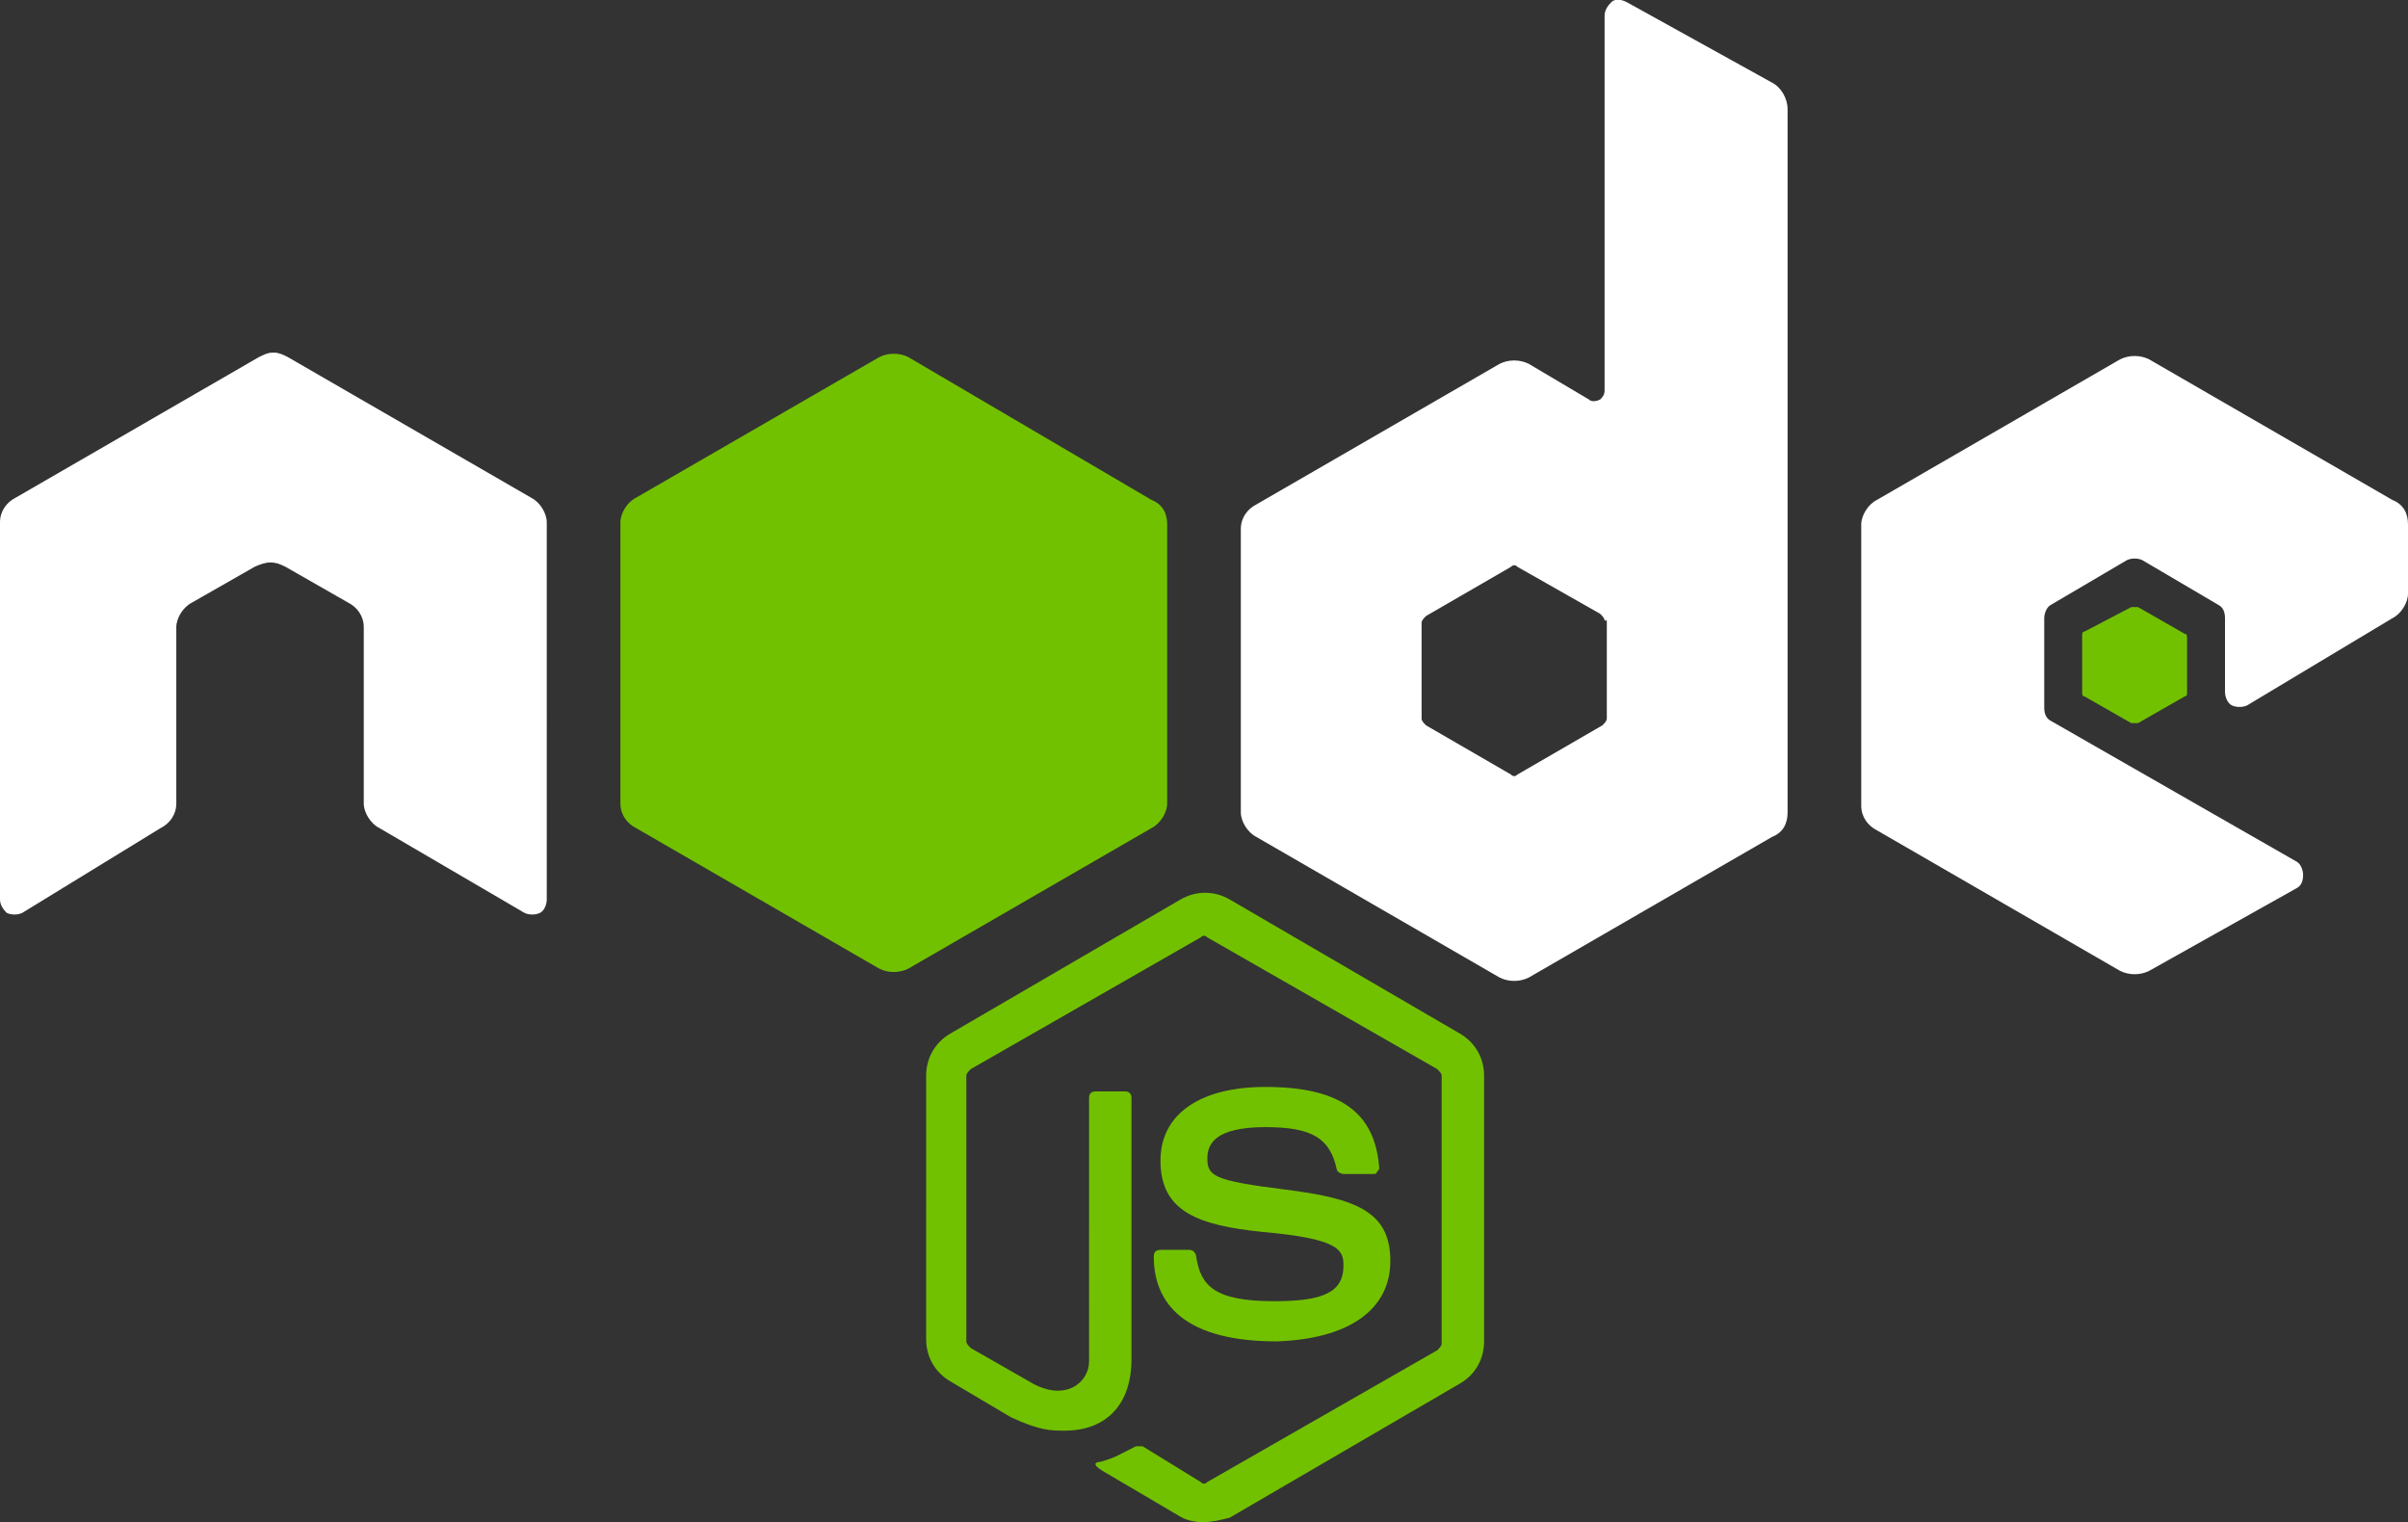 <?xml version="1.0" encoding="utf-8"?>
<!-- Generator: Adobe Illustrator 16.0.0, SVG Export Plug-In . SVG Version: 6.00 Build 0)  -->
<!DOCTYPE svg PUBLIC "-//W3C//DTD SVG 1.1//EN" "http://www.w3.org/Graphics/SVG/1.1/DTD/svg11.dtd">
<svg version="1.1" xmlns="http://www.w3.org/2000/svg" xmlns:xlink="http://www.w3.org/1999/xlink" x="0px" y="0px" width="107.9px"
	 height="68.2px" viewBox="0 0 107.9 68.2" enable-background="new 0 0 107.9 68.2" xml:space="preserve">
<rect x="0" y="0" width="107.9" height="68.2" fill="#333333" stroke="none"/>
<g id="bg" display="none">
</g>
<g id="Layer_1" display="none">
</g>
<g id="button" display="none">
</g>
<g id="Layer_5" display="none">
</g>
<g id="button-hover" display="none">
</g>
<g id="hover_extra" display="none">
</g>
<g id="icons">
	<g>
		<path fill-rule="evenodd" clip-rule="evenodd" fill="#FFFFFF" d="M24.5,40.3c0,0.2-0.1,0.5-0.3,0.6c-0.2,0.1-0.5,0.1-0.7,0
			L17,37.1c-0.4-0.2-0.7-0.7-0.7-1.1v-7.9c0-0.5-0.3-0.9-0.7-1.1l-2.8-1.6c-0.2-0.1-0.4-0.2-0.7-0.2c-0.2,0-0.5,0.1-0.7,0.2
			l-2.8,1.6c-0.4,0.2-0.7,0.7-0.7,1.1V36c0,0.5-0.3,0.9-0.7,1.1L1,40.9c-0.2,0.1-0.5,0.1-0.7,0C0.1,40.7,0,40.5,0,40.3l0-16.9
			c0-0.5,0.3-0.9,0.7-1.1l10.9-6.3c0.2-0.1,0.4-0.2,0.6-0.2c0,0,0.1,0,0.1,0c0.2,0,0.4,0.1,0.6,0.2l10.9,6.3
			c0.4,0.2,0.7,0.7,0.7,1.1L24.5,40.3z M79.4,3.7c0.4,0.2,0.7,0.7,0.7,1.2v31.5c0,0.5-0.2,0.9-0.7,1.1l-10.9,6.3
			c-0.4,0.2-0.9,0.2-1.3,0l-10.9-6.3c-0.4-0.2-0.7-0.7-0.7-1.1V23.7c0-0.5,0.3-0.9,0.7-1.1l10.9-6.3c0.4-0.2,0.9-0.2,1.3,0l2.7,1.6
			c0.1,0.1,0.3,0.1,0.5,0c0.1-0.1,0.2-0.2,0.2-0.4V0.7c0-0.2,0.1-0.4,0.3-0.6s0.5-0.1,0.7,0L79.4,3.7z M71.9,27.8
			c0-0.1-0.1-0.2-0.2-0.3L68,25.4c-0.1-0.1-0.2-0.1-0.3,0l-3.8,2.2c-0.1,0.1-0.2,0.2-0.2,0.3v4.3c0,0.1,0.1,0.2,0.2,0.3l3.8,2.2
			c0.1,0.1,0.2,0.1,0.3,0l3.8-2.2c0.1-0.1,0.2-0.2,0.2-0.3V27.8z M107.2,27.7c0.4-0.2,0.7-0.7,0.7-1.1v-3.1c0-0.5-0.2-0.9-0.7-1.1
			l-10.9-6.3c-0.4-0.2-0.9-0.2-1.3,0l-10.9,6.3c-0.4,0.2-0.7,0.7-0.7,1.1v12.6c0,0.5,0.3,0.9,0.7,1.1L95,43.5c0.4,0.2,0.9,0.2,1.3,0
			l6.6-3.7c0.2-0.1,0.3-0.3,0.3-0.6c0-0.2-0.1-0.5-0.3-0.6l-11-6.3c-0.2-0.1-0.3-0.3-0.3-0.6v-4c0-0.2,0.1-0.5,0.3-0.6l3.4-2
			c0.2-0.1,0.5-0.1,0.7,0l3.4,2c0.2,0.1,0.3,0.3,0.3,0.6V31c0,0.2,0.1,0.5,0.3,0.6c0.2,0.1,0.5,0.1,0.7,0L107.2,27.7z"/>
		<path fill="#72C100" d="M53.9,68.2c-0.4,0-0.8-0.1-1.1-0.3l-3.4-2c-0.5-0.3-0.3-0.4-0.1-0.4c0.7-0.2,0.8-0.3,1.6-0.7
			c0.1,0,0.2,0,0.3,0l2.6,1.6c0.1,0.1,0.2,0.1,0.3,0l10.3-5.9c0.1-0.1,0.2-0.2,0.2-0.3V48.2c0-0.1-0.1-0.2-0.2-0.3l-10.3-5.9
			c-0.1-0.1-0.2-0.1-0.3,0l-10.3,5.9c-0.1,0.1-0.2,0.2-0.2,0.3v11.9c0,0.1,0.1,0.2,0.2,0.3l2.8,1.6c1.5,0.8,2.5-0.1,2.5-1V49.2
			c0-0.2,0.1-0.3,0.3-0.3h1.3c0.2,0,0.3,0.1,0.3,0.3v11.7c0,2-1.1,3.2-3,3.2c-0.6,0-1.1,0-2.4-0.6l-2.7-1.6
			c-0.7-0.4-1.1-1.1-1.1-1.9V48.2c0-0.8,0.4-1.5,1.1-1.9l10.3-6c0.7-0.4,1.5-0.4,2.2,0l10.3,6c0.7,0.4,1.1,1.1,1.1,1.9v11.9
			c0,0.8-0.4,1.5-1.1,1.9l-10.3,6C54.7,68.1,54.3,68.2,53.9,68.2z M62.3,56.5c0-2.2-1.5-2.8-4.7-3.2c-3.2-0.4-3.5-0.6-3.5-1.4
			c0-0.6,0.3-1.4,2.6-1.4c2.1,0,2.9,0.5,3.2,1.9c0,0.1,0.2,0.2,0.3,0.2h1.3c0.1,0,0.2,0,0.2-0.1c0.1-0.1,0.1-0.1,0.1-0.2
			c-0.2-2.5-1.8-3.6-5.1-3.6c-2.9,0-4.7,1.2-4.7,3.3c0,2.3,1.7,2.9,4.6,3.2c3.4,0.3,3.6,0.8,3.6,1.5c0,1.2-0.9,1.6-3.1,1.6
			c-2.7,0-3.3-0.7-3.5-2c0-0.1-0.1-0.3-0.3-0.3H52c-0.2,0-0.3,0.1-0.3,0.3c0,1.7,0.9,3.8,5.5,3.8C60.4,60,62.3,58.7,62.3,56.5z
			 M28.5,22.3c-0.4,0.2-0.7,0.7-0.7,1.1v12.6c0,0.5,0.3,0.9,0.7,1.1l10.9,6.3c0.4,0.2,0.9,0.2,1.3,0l10.9-6.3
			c0.4-0.2,0.7-0.7,0.7-1.1V23.5c0-0.5-0.2-0.9-0.7-1.1L40.7,16c-0.4-0.2-0.9-0.2-1.3,0L28.5,22.3z M93.4,28.3
			c-0.1,0-0.1,0.1-0.1,0.2V31c0,0.1,0,0.2,0.1,0.2l2.1,1.2c0.1,0,0.2,0,0.3,0l2.1-1.2c0.1,0,0.1-0.1,0.1-0.2v-2.4
			c0-0.1,0-0.2-0.1-0.2l-2.1-1.2c-0.1,0-0.2,0-0.3,0L93.4,28.3z"/>
	</g>
</g>
<g id="Layer_7" display="none">
</g>
</svg>
